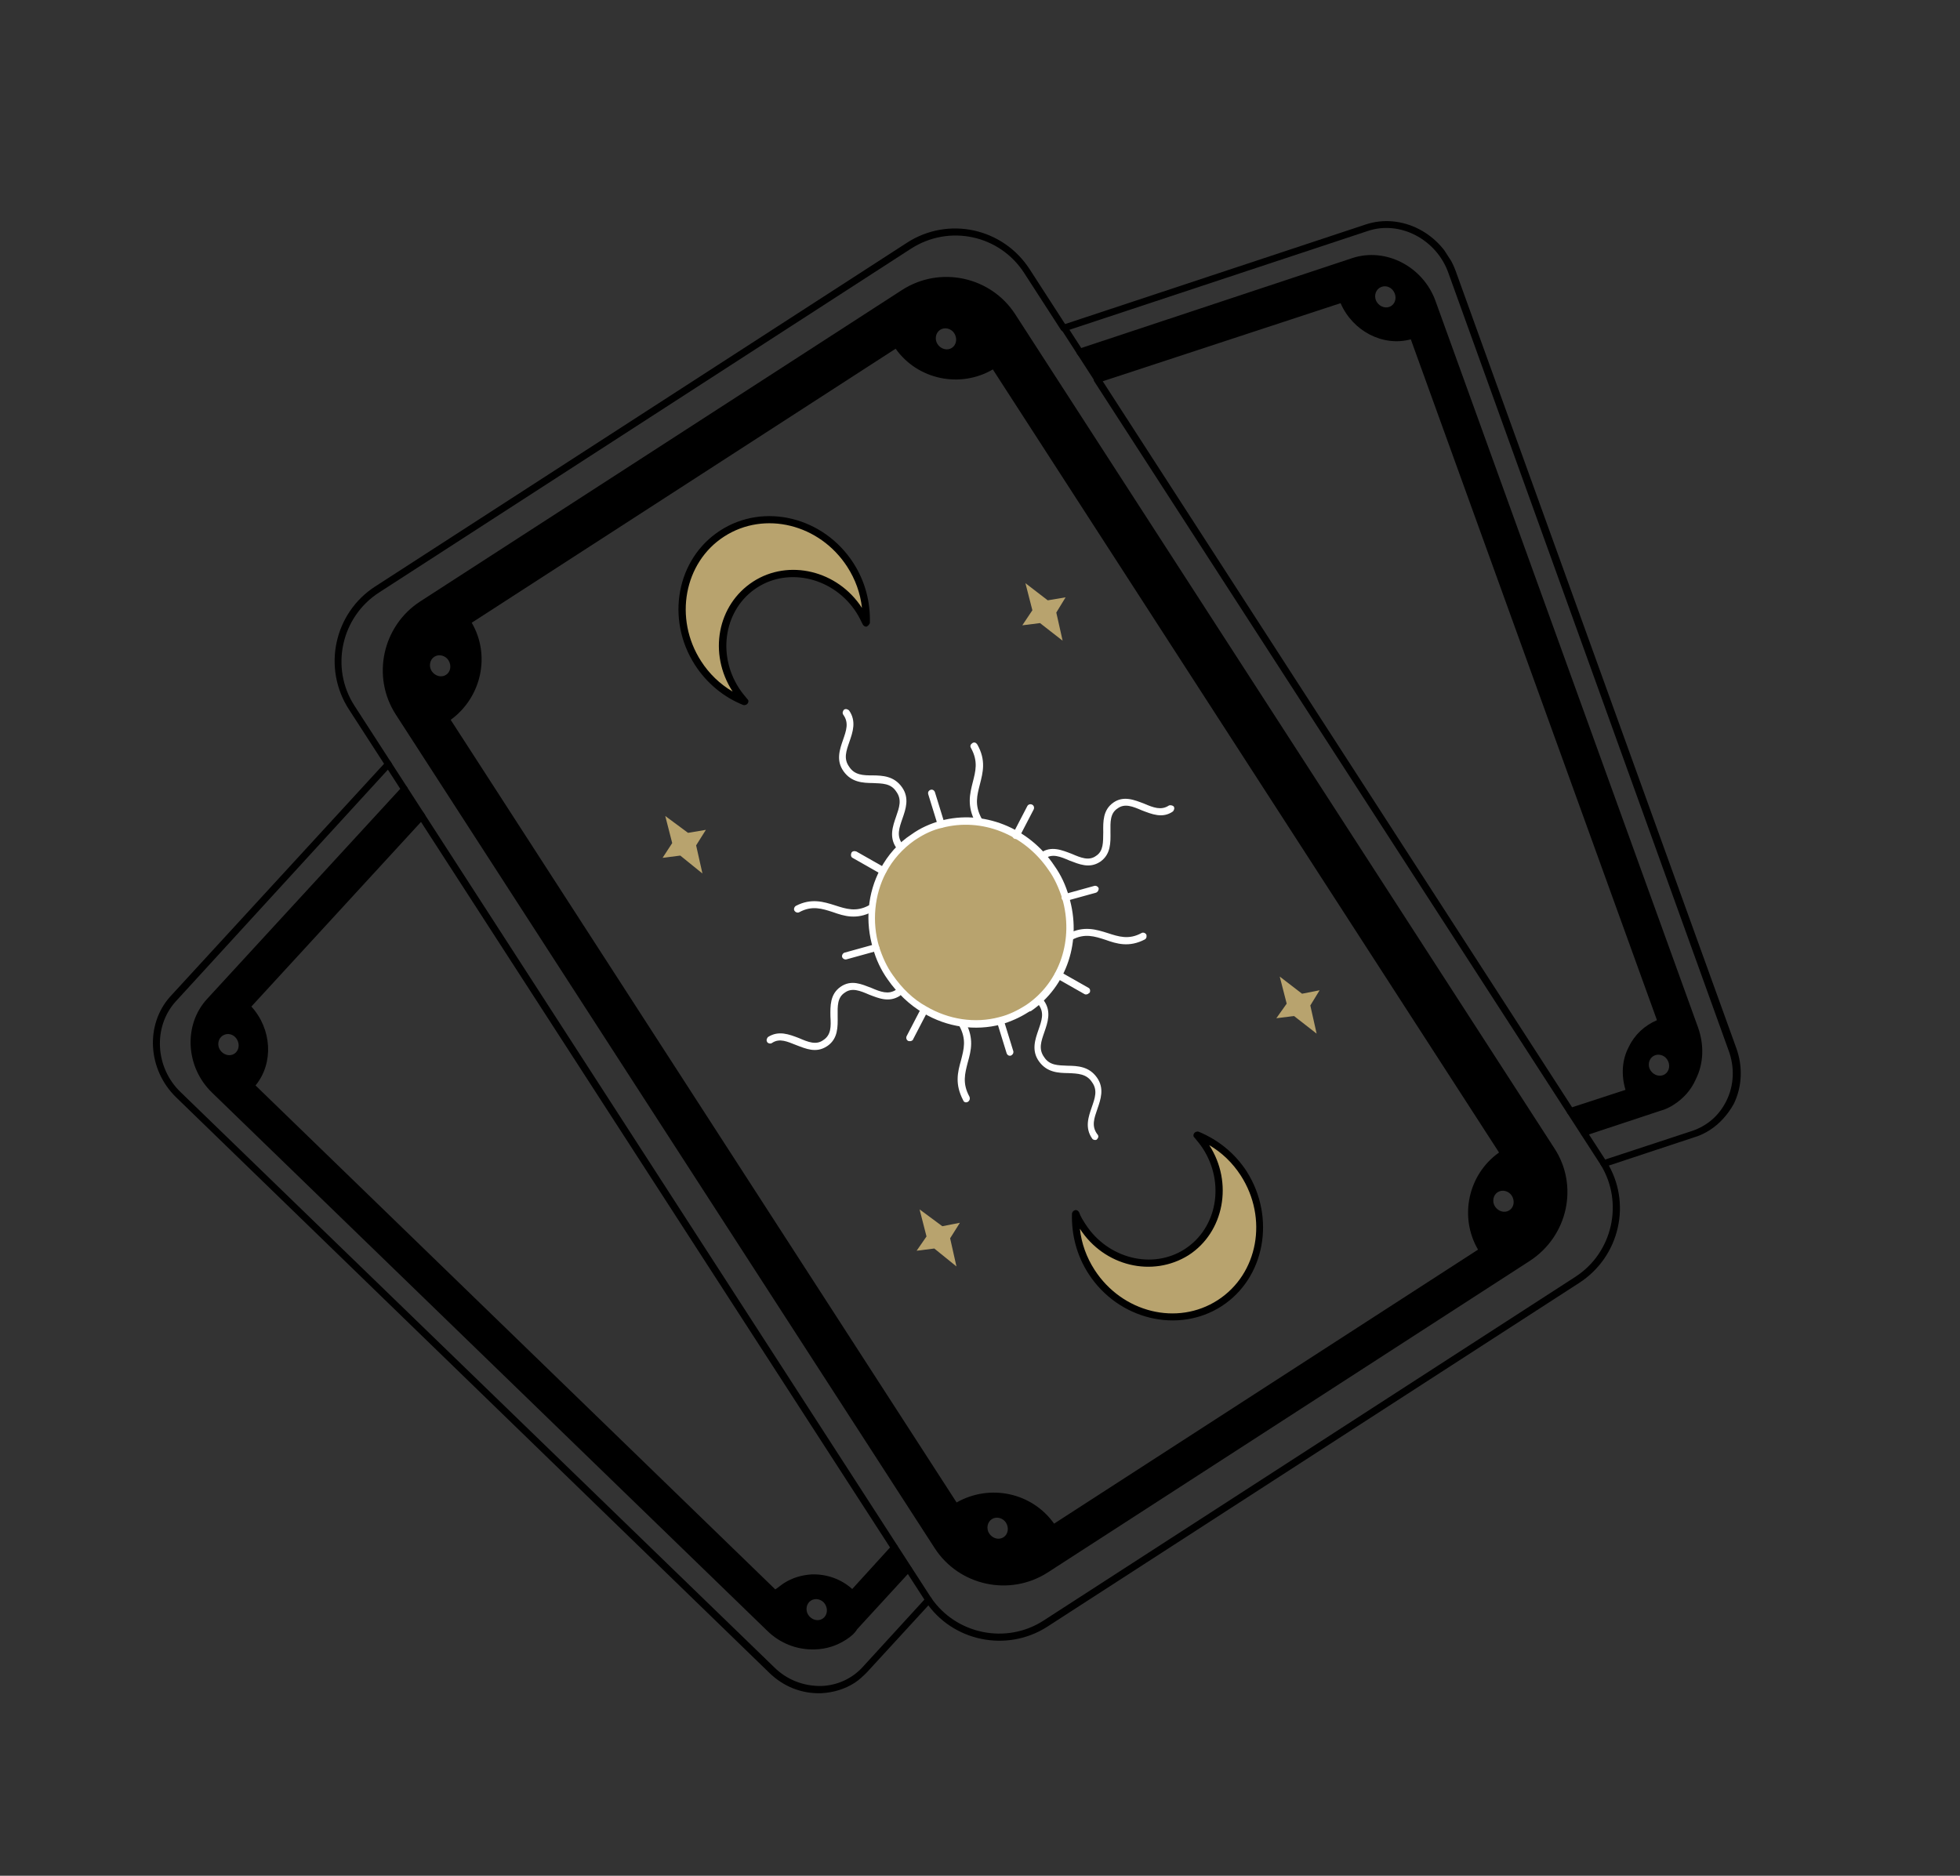 <svg width="163" height="156" viewBox="0 0 163 156" fill="none" xmlns="http://www.w3.org/2000/svg">
<rect x="0" y="0" width="163" height="156" fill="#333333" stroke="none"/>
<g clip-path="url(#clip0_103_2161)">
<path d="M116.128 24.074C115.779 23.534 115.054 23.346 114.551 23.672C114.048 23.997 113.921 24.735 114.27 25.275C114.62 25.815 115.345 26.003 115.848 25.678C116.351 25.353 116.502 24.653 116.128 24.074ZM112.562 21.784C115.181 20.912 118.082 22.428 119.086 25.171L140.928 85.613C141.932 88.356 140.572 91.259 137.953 92.131L131.715 94.194L130.592 92.458L135.534 90.85C134.665 88.403 135.83 85.79 138.191 85.03L117.538 27.868C115.201 28.667 112.605 27.282 111.697 24.86L91.262 31.614L89.816 29.377L112.562 21.784ZM138.631 89.614C139.134 89.289 139.26 88.551 138.911 88.011C138.562 87.471 137.837 87.283 137.334 87.608C136.831 87.933 136.704 88.671 137.054 89.212C137.403 89.752 138.128 89.94 138.631 89.614Z" fill="black"/>
<path d="M87.845 50.945L88.371 53.286L86.491 51.821L85.019 52.006L85.856 50.754L85.278 48.502L87.133 49.928L88.618 49.679L87.845 50.945Z" fill="#B8A36E"/>
<path d="M108.97 83.624L109.495 85.965L107.615 84.5L106.144 84.685L107.005 83.472L106.427 81.219L108.282 82.646L109.743 82.359L108.97 83.624Z" fill="#B8A36E"/>
<path d="M87.388 72.138C87.95 72.923 88.333 73.769 88.55 74.614C89.569 78.058 88.464 81.781 85.495 83.809C84.785 84.323 83.975 84.683 83.128 84.902C81.013 85.449 78.758 85.101 76.834 83.993C75.746 83.328 74.738 82.448 73.99 81.29C73.427 80.505 73.045 79.659 72.828 78.814C72.173 76.612 72.4 74.332 73.413 72.419C73.979 71.342 74.824 70.358 75.883 69.618C76.593 69.105 77.403 68.745 78.249 68.526C81.532 67.662 85.265 69.024 87.388 72.138Z" fill="#B8A36E"/>
<path d="M90.013 102.004C91.959 105.014 95.813 105.969 98.677 104.117C101.541 102.266 102.253 98.36 100.308 95.35C100.083 95.003 99.82 94.681 99.582 94.397C101.079 95.016 102.48 96.079 103.453 97.584C105.847 101.288 104.967 106.124 101.484 108.375C98.001 110.626 93.231 109.443 90.837 105.739C89.864 104.235 89.43 102.545 89.52 100.901C89.603 101.285 89.789 101.657 90.013 102.004Z" fill="#B8A36E"/>
<path d="M61.884 58.318C60.386 57.7 58.986 56.636 58.013 55.131C55.619 51.427 56.498 46.592 59.981 44.34C63.464 42.089 68.235 43.272 70.629 46.976C71.602 48.48 72.035 50.17 71.946 51.814C71.785 51.48 71.599 51.108 71.375 50.761C69.429 47.751 65.575 46.797 62.711 48.648C59.847 50.499 59.135 54.406 61.081 57.415C61.382 57.712 61.645 58.034 61.884 58.318Z" fill="#B8A36E"/>
<path d="M56.576 71.158L55.104 71.344L55.903 70.117L55.325 67.864L57.218 69.266L58.703 69.017L57.892 70.308L58.417 72.648L56.576 71.158Z" fill="#B8A36E"/>
<path d="M79.016 102.987L79.541 105.327L77.7 103.837L76.229 104.022L77.052 102.834L76.474 100.582L78.367 101.983L79.828 101.696L79.016 102.987Z" fill="#B8A36E"/>
<path d="M124.4 98.922C123.897 99.248 123.771 99.986 124.12 100.526C124.469 101.066 125.194 101.254 125.697 100.929C126.2 100.604 126.327 99.865 125.978 99.325C125.629 98.785 124.904 98.597 124.4 98.922ZM83.911 126.518C83.562 125.978 82.837 125.79 82.334 126.115C81.831 126.44 81.704 127.178 82.053 127.719C82.403 128.259 83.128 128.447 83.631 128.121C84.134 127.796 84.26 127.058 83.911 126.518ZM87.58 127.1L123.338 103.985C121.593 101.285 122.377 97.659 125.086 95.908L82.688 30.319C79.979 32.07 76.351 31.297 74.606 28.596L38.847 51.711C40.593 54.411 39.808 58.037 37.099 59.788L79.498 125.377C82.207 123.626 85.834 124.4 87.58 127.1ZM129.011 95.614C130.956 98.623 130.076 102.694 127.057 104.645L87.003 130.537C83.984 132.488 79.911 131.62 77.966 128.61L33.149 59.278C31.203 56.269 32.084 52.199 35.102 50.247L75.157 24.356C78.175 22.404 82.248 23.273 84.194 26.282L129.011 95.614ZM79.614 27.601C79.265 27.061 78.54 26.873 78.037 27.198C77.534 27.523 77.407 28.262 77.757 28.802C78.106 29.342 78.831 29.53 79.334 29.205C79.837 28.879 79.963 28.141 79.614 27.601ZM37.547 54.794C37.198 54.254 36.473 54.066 35.97 54.391C35.467 54.716 35.341 55.454 35.69 55.994C36.039 56.535 36.764 56.722 37.267 56.397C37.77 56.072 37.897 55.334 37.547 54.794Z" fill="black"/>
<path d="M67.287 132.887C66.784 133.212 66.658 133.951 67.007 134.491C67.356 135.031 68.081 135.219 68.584 134.893C69.087 134.568 69.214 133.83 68.865 133.29C68.49 132.711 67.79 132.562 67.287 132.887ZM17.809 90.638C15.721 88.596 15.529 85.328 17.399 83.299L33.637 65.636L35.084 67.874L20.534 83.734C22.409 85.531 22.567 88.492 20.879 90.294L64.521 132.597C66.209 130.794 69.044 130.767 70.919 132.564L74.414 128.718L75.536 130.454L71.094 135.295C69.223 137.325 66.031 137.31 63.929 135.332L17.809 90.638ZM18.024 87.49C18.373 88.03 19.098 88.218 19.601 87.893C20.104 87.568 20.231 86.829 19.881 86.289C19.532 85.749 18.807 85.561 18.304 85.886C17.801 86.212 17.675 86.95 18.024 87.49Z" fill="black"/>
<path d="M88.618 27.524C88.464 27.625 88.311 27.559 88.237 27.443L85.169 22.698C83.124 19.534 78.924 18.638 75.75 20.69L31.516 49.283C28.382 51.309 27.435 55.532 29.48 58.696L32.547 63.441C32.647 63.596 32.581 63.748 32.465 63.823C32.31 63.923 32.158 63.857 32.083 63.742L29.015 58.996C26.796 55.562 27.787 50.983 31.192 48.782L75.426 20.188C78.87 17.962 83.414 18.963 85.633 22.397L88.701 27.143C88.814 27.234 88.773 27.424 88.618 27.524Z" fill="black"/>
<path d="M131.342 106.689L87.108 135.283C83.741 137.459 79.184 136.521 76.975 133.189C76.875 133.035 76.942 132.883 77.058 132.808C77.174 132.733 77.365 132.773 77.44 132.889C79.512 135.926 83.688 136.783 86.784 134.781L131.017 106.188C134.113 104.186 135.046 100.028 133.129 96.891C133.029 96.737 133.07 96.546 133.211 96.509C133.366 96.409 133.518 96.475 133.593 96.591C135.749 100.011 134.708 104.513 131.342 106.689Z" fill="black"/>
<path d="M127.207 104.876L87.152 130.768C83.979 132.819 79.754 131.885 77.734 128.76L32.916 59.428C30.871 56.264 31.818 52.042 34.953 50.016L75.007 24.124C78.18 22.073 82.406 23.006 84.426 26.132L129.243 95.464C131.327 98.603 130.38 102.825 127.207 104.876ZM35.252 50.479C32.35 52.355 31.51 56.234 33.381 59.128L78.198 128.46C80.069 131.354 83.951 132.181 86.853 130.305L126.907 104.413C129.81 102.537 130.649 98.658 128.779 95.764L83.962 26.432C82.091 23.538 78.209 22.711 75.306 24.587L35.252 50.479Z" fill="black"/>
<path d="M123.449 104.242L87.729 127.332C87.575 127.432 87.422 127.366 87.348 127.25C85.701 124.704 82.24 123.933 79.647 125.609C79.492 125.709 79.34 125.643 79.265 125.527L36.867 59.938C36.767 59.783 36.834 59.631 36.95 59.556C39.504 57.905 40.286 54.446 38.64 51.899C38.54 51.745 38.606 51.593 38.722 51.518L74.481 28.403C74.636 28.303 74.788 28.369 74.863 28.484C76.509 31.031 79.945 31.763 82.538 30.087C82.693 29.987 82.845 30.053 82.92 30.169L125.318 95.758C125.418 95.913 125.352 96.065 125.236 96.14C122.681 97.791 121.9 101.25 123.571 103.835C123.67 103.99 123.604 104.142 123.449 104.242ZM87.662 126.719L122.918 103.929C121.338 101.23 122.07 97.694 124.665 95.852L82.567 30.725C79.86 32.311 76.321 31.59 74.484 29.002L39.229 51.792C40.809 54.491 40.052 57.989 37.481 59.869L79.555 124.957C82.325 123.385 85.825 124.132 87.662 126.719Z" fill="black"/>
<path d="M85.515 84.18C84.818 84.63 84.047 84.964 83.264 85.197C81.11 85.769 78.753 85.433 76.779 84.247C75.627 83.569 74.608 82.587 73.821 81.454C73.259 80.669 72.851 79.784 72.61 78.9C71.929 76.66 72.145 74.277 73.211 72.276C73.829 71.11 74.713 70.101 75.797 69.4C76.546 68.862 77.356 68.502 78.241 68.258C81.742 67.308 85.575 68.824 87.684 72.001C88.246 72.786 88.629 73.633 88.895 74.555C90.001 78.216 88.741 82.04 85.733 84.093C85.631 84.105 85.553 84.155 85.515 84.18ZM76.251 69.763C76.174 69.814 76.135 69.838 76.057 69.888C75.076 70.578 74.245 71.498 73.679 72.575C72.718 74.399 72.491 76.68 73.11 78.741C73.391 79.599 73.748 80.407 74.261 81.115C74.998 82.171 75.928 83.101 77.03 83.702C78.89 84.797 81.082 85.131 83.095 84.595C83.902 84.401 84.649 84.028 85.384 83.553C88.159 81.65 89.325 78.106 88.331 74.701C88.051 73.842 87.693 73.034 87.181 72.326C85.158 69.367 81.629 67.983 78.347 68.846C77.578 69.015 76.87 69.363 76.251 69.763Z" fill="white"/>
<path d="M74.935 70.614C74.819 70.689 74.628 70.648 74.553 70.533C73.916 69.632 74.25 68.705 74.517 67.93C74.784 67.156 75.025 66.508 74.537 65.839C74.088 65.144 73.385 65.161 72.594 65.125C71.764 65.115 70.807 65.077 70.145 64.137C69.508 63.236 69.841 62.31 70.109 61.535C70.376 60.76 70.616 60.113 70.129 59.443C70.029 59.289 70.095 59.137 70.186 59.023C70.341 58.923 70.493 58.989 70.607 59.08C71.244 59.981 70.91 60.907 70.643 61.682C70.375 62.457 70.135 63.104 70.623 63.774C71.072 64.468 71.799 64.49 72.566 64.487C73.396 64.498 74.353 64.535 75.015 65.475C75.652 66.376 75.319 67.303 75.051 68.077C74.784 68.852 74.544 69.499 75.031 70.169C75.131 70.323 75.09 70.514 74.935 70.614Z" fill="white"/>
<path d="M68.754 87.027C67.864 87.603 67.014 87.222 66.215 86.918C65.479 86.628 64.845 86.327 64.225 86.727L64.187 86.752C64.071 86.827 63.88 86.787 63.805 86.671C63.705 86.516 63.772 86.364 63.863 86.251C64.753 85.675 65.641 86.031 66.441 86.335C67.202 86.663 67.874 86.939 68.469 86.501C69.127 86.075 69.112 85.374 69.061 84.531C69.049 83.664 69.026 82.694 69.891 82.08C70.795 81.441 71.67 81.861 72.469 82.164C73.231 82.493 73.878 82.731 74.497 82.33C74.652 82.23 74.804 82.296 74.918 82.387C75.018 82.541 74.951 82.693 74.86 82.807C73.931 83.407 73.082 83.026 72.282 82.723C71.521 82.394 70.848 82.118 70.254 82.557C69.635 82.957 69.65 83.659 69.662 84.526C69.674 85.394 69.697 86.363 68.832 86.977C68.793 87.002 68.793 87.002 68.754 87.027Z" fill="white"/>
<path d="M91.212 94.775C91.095 94.85 90.904 94.809 90.83 94.694C90.192 93.793 90.526 92.866 90.793 92.091C91.061 91.317 91.301 90.669 90.813 90C90.364 89.305 89.637 89.283 88.846 89.248C88.016 89.237 87.058 89.199 86.396 88.26C85.759 87.359 86.093 86.432 86.36 85.657C86.628 84.883 86.868 84.235 86.38 83.566C86.28 83.411 86.346 83.259 86.438 83.146C86.554 83.07 86.745 83.111 86.819 83.227C87.457 84.128 87.123 85.055 86.856 85.829C86.588 86.604 86.348 87.251 86.836 87.921C87.285 88.615 87.987 88.599 88.778 88.634C89.608 88.645 90.566 88.683 91.228 89.622C91.865 90.523 91.531 91.45 91.264 92.225C90.996 92.999 90.757 93.647 91.244 94.316C91.407 94.484 91.341 94.636 91.212 94.775Z" fill="white"/>
<path d="M91.481 71.68C90.591 72.255 89.742 71.874 88.942 71.571C88.181 71.242 87.508 70.966 86.914 71.404C86.823 71.518 86.607 71.439 86.493 71.348C86.394 71.194 86.46 71.041 86.551 70.928C87.416 70.314 88.329 70.708 89.129 71.012C89.89 71.34 90.563 71.617 91.157 71.178C91.776 70.778 91.737 70.037 91.75 69.209C91.738 68.341 91.715 67.371 92.58 66.757C93.445 66.144 94.358 66.538 95.158 66.841C95.919 67.17 96.567 67.408 97.186 67.007C97.302 66.932 97.493 66.973 97.606 67.064C97.706 67.218 97.64 67.37 97.549 67.484C96.684 68.098 95.77 67.704 94.97 67.4C94.209 67.072 93.537 66.795 92.943 67.234C92.323 67.634 92.338 68.336 92.35 69.203C92.362 70.071 92.385 71.04 91.52 71.654C91.52 71.654 91.52 71.654 91.481 71.68Z" fill="white"/>
<path d="M72.543 75.826C71.229 76.51 70.2 76.191 69.273 75.861C68.371 75.569 67.532 75.29 66.476 75.863C66.36 75.938 66.169 75.897 66.069 75.743C65.995 75.627 66.036 75.437 66.191 75.337C67.465 74.677 68.495 74.996 69.46 75.302C70.362 75.594 71.201 75.872 72.257 75.299C72.373 75.224 72.564 75.265 72.664 75.419C72.7 75.56 72.697 75.726 72.543 75.826Z" fill="white"/>
<path d="M80.508 91.628C80.353 91.728 80.162 91.688 80.101 91.508C79.394 90.16 79.639 89.181 79.923 88.177C80.154 87.262 80.397 86.448 79.776 85.318C79.676 85.164 79.781 84.987 79.897 84.912C80.052 84.811 80.204 84.877 80.304 85.031C81.011 86.38 80.766 87.359 80.482 88.363C80.251 89.278 80.008 90.091 80.629 91.222C80.69 91.401 80.624 91.553 80.508 91.628Z" fill="white"/>
<path d="M95.212 78.13C93.899 78.815 92.87 78.496 91.942 78.165C91.04 77.873 90.202 77.594 89.146 78.167C89.03 78.242 88.839 78.202 88.739 78.047C88.664 77.932 88.705 77.741 88.86 77.641C90.135 76.981 91.164 77.3 92.13 77.606C93.032 77.898 93.871 78.177 94.927 77.603C95.043 77.528 95.234 77.569 95.333 77.723C95.37 77.864 95.367 78.03 95.212 78.13Z" fill="white"/>
<path d="M81.519 68.491C81.364 68.591 81.174 68.551 81.112 68.371C80.406 67.023 80.651 66.044 80.896 65.065C81.127 64.15 81.37 63.337 80.749 62.206C80.649 62.052 80.715 61.9 80.87 61.8C81.025 61.7 81.177 61.765 81.277 61.92C82.022 63.243 81.739 64.247 81.493 65.226C81.262 66.141 81.019 66.954 81.641 68.085C81.74 68.239 81.674 68.391 81.519 68.491Z" fill="white"/>
<path d="M73.562 72.65C73.485 72.7 73.344 72.737 73.255 72.684L70.914 71.353C70.761 71.288 70.739 71.083 70.805 70.931C70.872 70.779 71.076 70.756 71.228 70.822L73.57 72.153C73.722 72.218 73.745 72.423 73.679 72.575C73.64 72.6 73.601 72.625 73.562 72.65Z" fill="white"/>
<path d="M72.978 79.046C72.939 79.07 72.939 79.07 72.9 79.096L70.387 79.79C70.246 79.827 70.068 79.723 70.032 79.582C69.996 79.441 70.101 79.264 70.242 79.228L72.756 78.532C72.897 78.496 73.074 78.6 73.11 78.741C73.185 78.857 73.094 78.971 72.978 79.046Z" fill="white"/>
<path d="M75.849 86.543C75.772 86.594 75.67 86.605 75.542 86.578C75.39 86.512 75.329 86.333 75.395 86.181L76.593 83.874C76.659 83.722 76.839 83.661 76.991 83.727C77.144 83.792 77.205 83.972 77.138 84.124L75.941 86.43C75.927 86.493 75.888 86.519 75.849 86.543Z" fill="white"/>
<path d="M84.144 87.746C84.105 87.771 84.105 87.771 84.067 87.796C83.925 87.833 83.773 87.767 83.712 87.588L82.91 84.988C82.874 84.848 82.94 84.695 83.12 84.634C83.261 84.597 83.413 84.663 83.474 84.842L84.276 87.442C84.288 87.544 84.26 87.671 84.144 87.746Z" fill="white"/>
<path d="M90.506 82.649C90.429 82.699 90.288 82.736 90.199 82.683L87.857 81.353C87.705 81.287 87.683 81.082 87.749 80.93C87.815 80.778 88.02 80.755 88.172 80.821L90.514 82.152C90.666 82.217 90.689 82.422 90.622 82.574C90.559 82.56 90.545 82.624 90.506 82.649Z" fill="white"/>
<path d="M91.238 74.189C91.199 74.214 91.199 74.214 91.161 74.239L88.647 74.934C88.506 74.971 88.329 74.866 88.293 74.725C88.256 74.585 88.361 74.407 88.502 74.371L91.016 73.676C91.157 73.64 91.334 73.744 91.371 73.885C91.382 73.987 91.315 74.139 91.238 74.189Z" fill="white"/>
<path d="M84.68 69.731C84.602 69.781 84.5 69.792 84.373 69.765C84.22 69.699 84.159 69.52 84.226 69.368L85.424 67.062C85.49 66.91 85.669 66.848 85.822 66.914C85.974 66.98 86.035 67.159 85.969 67.311L84.771 69.617C84.732 69.642 84.718 69.706 84.68 69.731Z" fill="white"/>
<path d="M78.424 68.796C78.385 68.821 78.385 68.821 78.347 68.846C78.206 68.883 78.053 68.817 77.992 68.638L77.19 66.038C77.154 65.898 77.22 65.745 77.4 65.684C77.541 65.647 77.693 65.713 77.754 65.892L78.556 68.492C78.568 68.594 78.501 68.746 78.424 68.796Z" fill="white"/>
<path d="M72.159 52.059C72.12 52.084 72.082 52.109 72.082 52.109C71.941 52.145 71.827 52.054 71.752 51.939C71.591 51.605 71.406 51.233 71.206 50.924C69.361 48.069 65.633 47.142 62.963 48.868C60.254 50.619 59.608 54.373 61.454 57.228C61.678 57.575 61.916 57.859 62.155 58.143C62.268 58.233 62.266 58.399 62.174 58.513C62.083 58.627 61.942 58.663 61.815 58.636C60.19 57.99 58.778 56.824 57.806 55.319C55.337 51.5 56.258 46.474 59.895 44.122C63.533 41.77 68.495 42.994 70.963 46.814C71.936 48.319 72.395 50.047 72.341 51.831C72.289 51.92 72.236 52.009 72.159 52.059ZM62.639 48.366C65.58 46.465 69.664 47.435 71.684 50.56C71.55 49.334 71.134 48.181 70.46 47.139C68.166 43.59 63.586 42.447 60.22 44.624C56.891 46.775 56.014 51.445 58.309 54.994C58.982 56.036 59.863 56.889 60.926 57.515C58.881 54.351 59.659 50.292 62.639 48.366Z" fill="black"/>
<path d="M101.595 108.631C97.996 110.958 92.996 109.759 90.527 105.939C89.554 104.435 89.096 102.707 89.149 100.922C89.177 100.795 89.268 100.681 89.409 100.645C89.55 100.608 89.663 100.699 89.738 100.815C89.86 101.173 90.06 101.482 90.284 101.829C92.13 104.684 95.857 105.612 98.528 103.886C101.236 102.135 101.882 98.38 100.037 95.525C99.837 95.216 99.574 94.894 99.336 94.611C99.222 94.52 99.225 94.354 99.316 94.24C99.407 94.127 99.548 94.09 99.676 94.118C101.325 94.802 102.712 95.929 103.685 97.434C106.115 101.279 105.194 106.305 101.595 108.631ZM89.806 102.193C89.94 103.419 90.357 104.572 91.03 105.614C93.325 109.164 97.904 110.306 101.271 108.13C104.638 105.953 105.476 101.309 103.182 97.759C102.508 96.717 101.628 95.864 100.565 95.239C102.585 98.364 101.793 102.486 98.852 104.387C95.847 106.275 91.826 105.318 89.806 102.193Z" fill="black"/>
<path d="M37.417 56.629C36.759 57.054 35.843 56.825 35.419 56.169C34.97 55.475 35.163 54.585 35.821 54.159C36.478 53.734 37.37 53.924 37.818 54.618C38.229 55.338 38.075 56.203 37.417 56.629ZM36.12 54.622C35.733 54.873 35.648 55.42 35.897 55.806C36.172 56.23 36.706 56.377 37.093 56.127C37.48 55.877 37.565 55.33 37.29 54.905C37.041 54.519 36.507 54.372 36.12 54.622Z" fill="black"/>
<path d="M79.484 29.436C78.826 29.861 77.91 29.633 77.486 28.977C77.037 28.282 77.229 27.392 77.887 26.967C78.545 26.541 79.436 26.731 79.885 27.426C80.334 28.12 80.141 29.011 79.484 29.436ZM78.187 27.43C77.8 27.68 77.715 28.227 77.964 28.613C78.238 29.037 78.772 29.184 79.159 28.934C79.546 28.684 79.631 28.137 79.357 27.712C79.108 27.327 78.574 27.18 78.187 27.43Z" fill="black"/>
<path d="M71.085 139.951C70.272 140.476 69.31 140.77 68.3 140.821C66.691 140.877 65.154 140.283 63.947 139.095L14.645 91.261C12.28 88.96 12.057 85.22 14.162 82.875L32.102 63.346C32.154 63.258 32.257 63.246 32.32 63.26C32.423 63.248 32.473 63.326 32.523 63.403L33.869 65.486C33.969 65.641 33.903 65.793 33.787 65.868C33.632 65.968 33.48 65.902 33.405 65.787L32.258 64.012L14.603 83.301C12.719 85.395 12.883 88.79 15.035 90.845L64.375 138.654C65.444 139.713 66.828 140.241 68.297 140.221C69.639 140.175 70.861 139.604 71.731 138.658L76.875 133.035L75.354 130.682C75.254 130.527 75.32 130.375 75.437 130.3C75.591 130.2 75.744 130.266 75.819 130.381L77.465 132.928C77.539 133.044 77.512 133.171 77.421 133.284L72.108 139.071C71.809 139.373 71.472 139.701 71.085 139.951Z" fill="black"/>
<path d="M70.362 136.37C69.588 136.87 68.728 137.153 67.757 137.179C66.249 137.223 64.841 136.657 63.772 135.597L17.627 90.865C15.425 88.732 15.25 85.235 17.211 83.092L33.449 65.43C33.501 65.341 33.604 65.33 33.667 65.343C33.77 65.332 33.819 65.409 33.869 65.486L35.316 67.724C35.416 67.878 35.349 68.03 35.233 68.105C35.078 68.206 34.926 68.14 34.851 68.024L33.629 66.133L17.651 83.519C15.911 85.41 16.067 88.537 18.016 90.449L64.2 135.156C65.194 136.1 66.475 136.639 67.792 136.554C69.031 136.519 70.137 136.023 70.93 135.127L75.204 130.45L74.182 128.868C74.082 128.714 74.148 128.561 74.264 128.486C74.419 128.386 74.572 128.452 74.646 128.568L75.769 130.304C75.843 130.42 75.816 130.547 75.725 130.661L71.282 135.502C71.072 135.856 70.749 136.12 70.362 136.37Z" fill="black"/>
<path d="M71.094 132.834C71.055 132.859 71.016 132.884 70.953 132.87C70.889 132.857 70.787 132.868 70.737 132.791C69.856 131.938 68.727 131.464 67.551 131.513C66.478 131.55 65.488 131.972 64.748 132.778C64.67 132.828 64.632 132.853 64.529 132.865C64.466 132.851 64.363 132.863 64.313 132.786L20.672 90.483C20.558 90.392 20.536 90.188 20.666 90.049C22.199 88.347 22.063 85.59 20.302 83.884C20.189 83.793 20.166 83.589 20.296 83.45L34.845 67.59C34.898 67.502 35 67.49 35.064 67.504C35.166 67.492 35.216 67.57 35.266 67.647L74.621 128.529C74.696 128.645 74.669 128.772 74.578 128.886L71.082 132.732C71.132 132.809 71.132 132.809 71.094 132.834ZM65.186 131.674C65.883 131.224 66.665 130.992 67.509 130.939C68.748 130.903 69.955 131.327 70.874 132.155L74.019 128.7L35.012 68.358L20.905 83.713C22.6 85.572 22.786 88.405 21.25 90.274L64.476 132.188C64.747 132.013 64.954 131.824 65.186 131.674Z" fill="black"/>
<path d="M19.814 88.138C19.157 88.563 18.241 88.335 17.817 87.679C17.368 86.984 17.56 86.094 18.218 85.669C18.876 85.243 19.767 85.433 20.216 86.128C20.64 86.784 20.472 87.713 19.814 88.138ZM18.517 86.132C18.131 86.382 18.045 86.929 18.295 87.315C18.569 87.739 19.103 87.886 19.49 87.636C19.877 87.386 19.962 86.839 19.688 86.414C19.414 85.99 18.904 85.881 18.517 86.132Z" fill="black"/>
<path d="M68.734 135.125C68.076 135.55 67.16 135.322 66.736 134.666C66.287 133.971 66.48 133.081 67.138 132.656C67.796 132.23 68.686 132.42 69.135 133.115C69.521 133.796 69.392 134.7 68.734 135.125ZM67.437 133.119C67.05 133.369 66.965 133.916 67.214 134.302C67.489 134.726 68.023 134.873 68.41 134.623C68.797 134.373 68.882 133.826 68.607 133.401C68.358 133.016 67.824 132.868 67.437 133.119Z" fill="black"/>
<path d="M142.215 93.971C141.828 94.221 141.416 94.433 140.955 94.567L133.497 97.036C133.356 97.072 133.228 97.045 133.154 96.929L131.508 94.383C131.408 94.229 131.474 94.076 131.59 94.001C131.745 93.901 131.897 93.967 131.972 94.083L133.493 96.436L140.733 94.054C141.991 93.624 142.975 92.769 143.568 91.565C144.214 90.272 144.276 88.755 143.749 87.345L120.453 22.701C119.462 19.895 116.409 18.313 113.752 19.21L88.939 27.427L90.086 29.201C90.186 29.356 90.12 29.508 90.004 29.583C89.849 29.683 89.697 29.617 89.622 29.501L88.275 27.418C88.225 27.341 88.214 27.239 88.228 27.175C88.28 27.087 88.333 26.998 88.397 27.011L113.569 18.672C116.547 17.677 119.904 19.39 121.056 22.53L144.39 87.15C144.954 88.7 144.889 90.383 144.177 91.828C143.691 92.689 143.028 93.446 142.215 93.971Z" fill="black"/>
<path d="M139.209 91.867C138.861 92.092 138.487 92.278 138.064 92.388L131.826 94.451C131.685 94.487 131.557 94.46 131.483 94.344L130.36 92.608C130.261 92.454 130.327 92.302 130.443 92.227C130.598 92.127 130.75 92.192 130.825 92.308L131.847 93.89L137.867 91.913C139.009 91.558 139.954 90.728 140.457 89.638C141.05 88.433 141.109 87.082 140.657 85.788L118.829 25.282C117.886 22.719 115.137 21.268 112.66 22.104L90.261 29.471L91.483 31.362C91.583 31.516 91.517 31.669 91.4 31.744C91.246 31.844 91.094 31.778 91.019 31.662L89.572 29.424C89.522 29.347 89.511 29.245 89.525 29.181C89.577 29.093 89.63 29.004 89.693 29.018L112.465 21.464C115.225 20.555 118.342 22.151 119.382 25.034L141.224 85.477C141.737 86.95 141.675 88.467 141.029 89.76C140.632 90.673 139.983 91.366 139.209 91.867Z" fill="black"/>
<path d="M135.722 91.057C135.684 91.082 135.684 91.082 135.645 91.107L130.703 92.715C130.562 92.751 130.435 92.724 130.36 92.608L91.005 31.726C90.955 31.649 90.944 31.546 90.957 31.483C91.01 31.394 91.062 31.306 91.126 31.319L111.561 24.564C111.702 24.528 111.855 24.594 111.954 24.748C112.787 27.055 115.245 28.31 117.427 27.611C117.568 27.575 117.72 27.64 117.82 27.795L138.473 84.957C138.523 85.034 138.51 85.098 138.457 85.186C138.443 85.25 138.366 85.3 138.289 85.35C137.288 85.669 136.458 86.424 135.984 87.387C135.457 88.439 135.425 89.663 135.841 90.816C135.891 90.893 135.877 90.957 135.825 91.045C135.8 91.007 135.761 91.032 135.722 91.057ZM130.739 92.09L135.18 90.642C134.816 89.4 134.886 88.151 135.452 87.074C135.941 86.047 136.77 85.292 137.798 84.846L117.328 28.222C114.994 28.856 112.486 27.523 111.487 25.214L91.707 31.709L130.739 92.09Z" fill="black"/>
<path d="M116.022 25.948C115.364 26.373 114.448 26.145 114.024 25.489C113.575 24.794 113.768 23.904 114.426 23.479C115.084 23.053 115.975 23.243 116.424 23.938C116.848 24.594 116.68 25.523 116.022 25.948ZM114.725 23.942C114.338 24.192 114.253 24.739 114.503 25.125C114.777 25.549 115.311 25.697 115.698 25.446C116.085 25.196 116.17 24.649 115.896 24.224C115.621 23.8 115.112 23.692 114.725 23.942Z" fill="black"/>
<path d="M138.78 89.846C138.123 90.271 137.207 90.043 136.783 89.387C136.334 88.692 136.526 87.802 137.184 87.377C137.842 86.951 138.733 87.141 139.182 87.836C139.606 88.492 139.438 89.421 138.78 89.846ZM137.484 87.84C137.097 88.09 137.011 88.637 137.261 89.023C137.535 89.447 138.069 89.594 138.456 89.344C138.843 89.094 138.928 88.547 138.654 88.122C138.405 87.737 137.871 87.589 137.484 87.84Z" fill="black"/>
<path d="M83.78 128.353C83.122 128.778 82.207 128.549 81.782 127.894C81.334 127.199 81.526 126.309 82.184 125.883C82.842 125.458 83.733 125.648 84.182 126.343C84.592 127.062 84.438 127.927 83.78 128.353ZM82.483 126.346C82.096 126.597 82.011 127.144 82.261 127.53C82.535 127.954 83.069 128.101 83.456 127.851C83.843 127.601 83.928 127.054 83.654 126.629C83.404 126.243 82.87 126.096 82.483 126.346Z" fill="black"/>
<path d="M125.847 101.16C125.189 101.586 124.273 101.357 123.849 100.701C123.4 100.007 123.593 99.116 124.251 98.691C124.909 98.266 125.8 98.456 126.249 99.15C126.698 99.845 126.505 100.735 125.847 101.16ZM124.55 99.154C124.163 99.404 124.078 99.952 124.327 100.337C124.602 100.762 125.136 100.909 125.523 100.659C125.91 100.409 125.995 99.861 125.721 99.437C125.471 99.051 124.937 98.904 124.55 99.154Z" fill="black"/>
</g>
<defs>
<clipPath id="clip0_103_2161">
<rect width="127" height="103" fill="white" transform="translate(0 68.945) rotate(-32.879)"/>
</clipPath>
</defs>
</svg>
